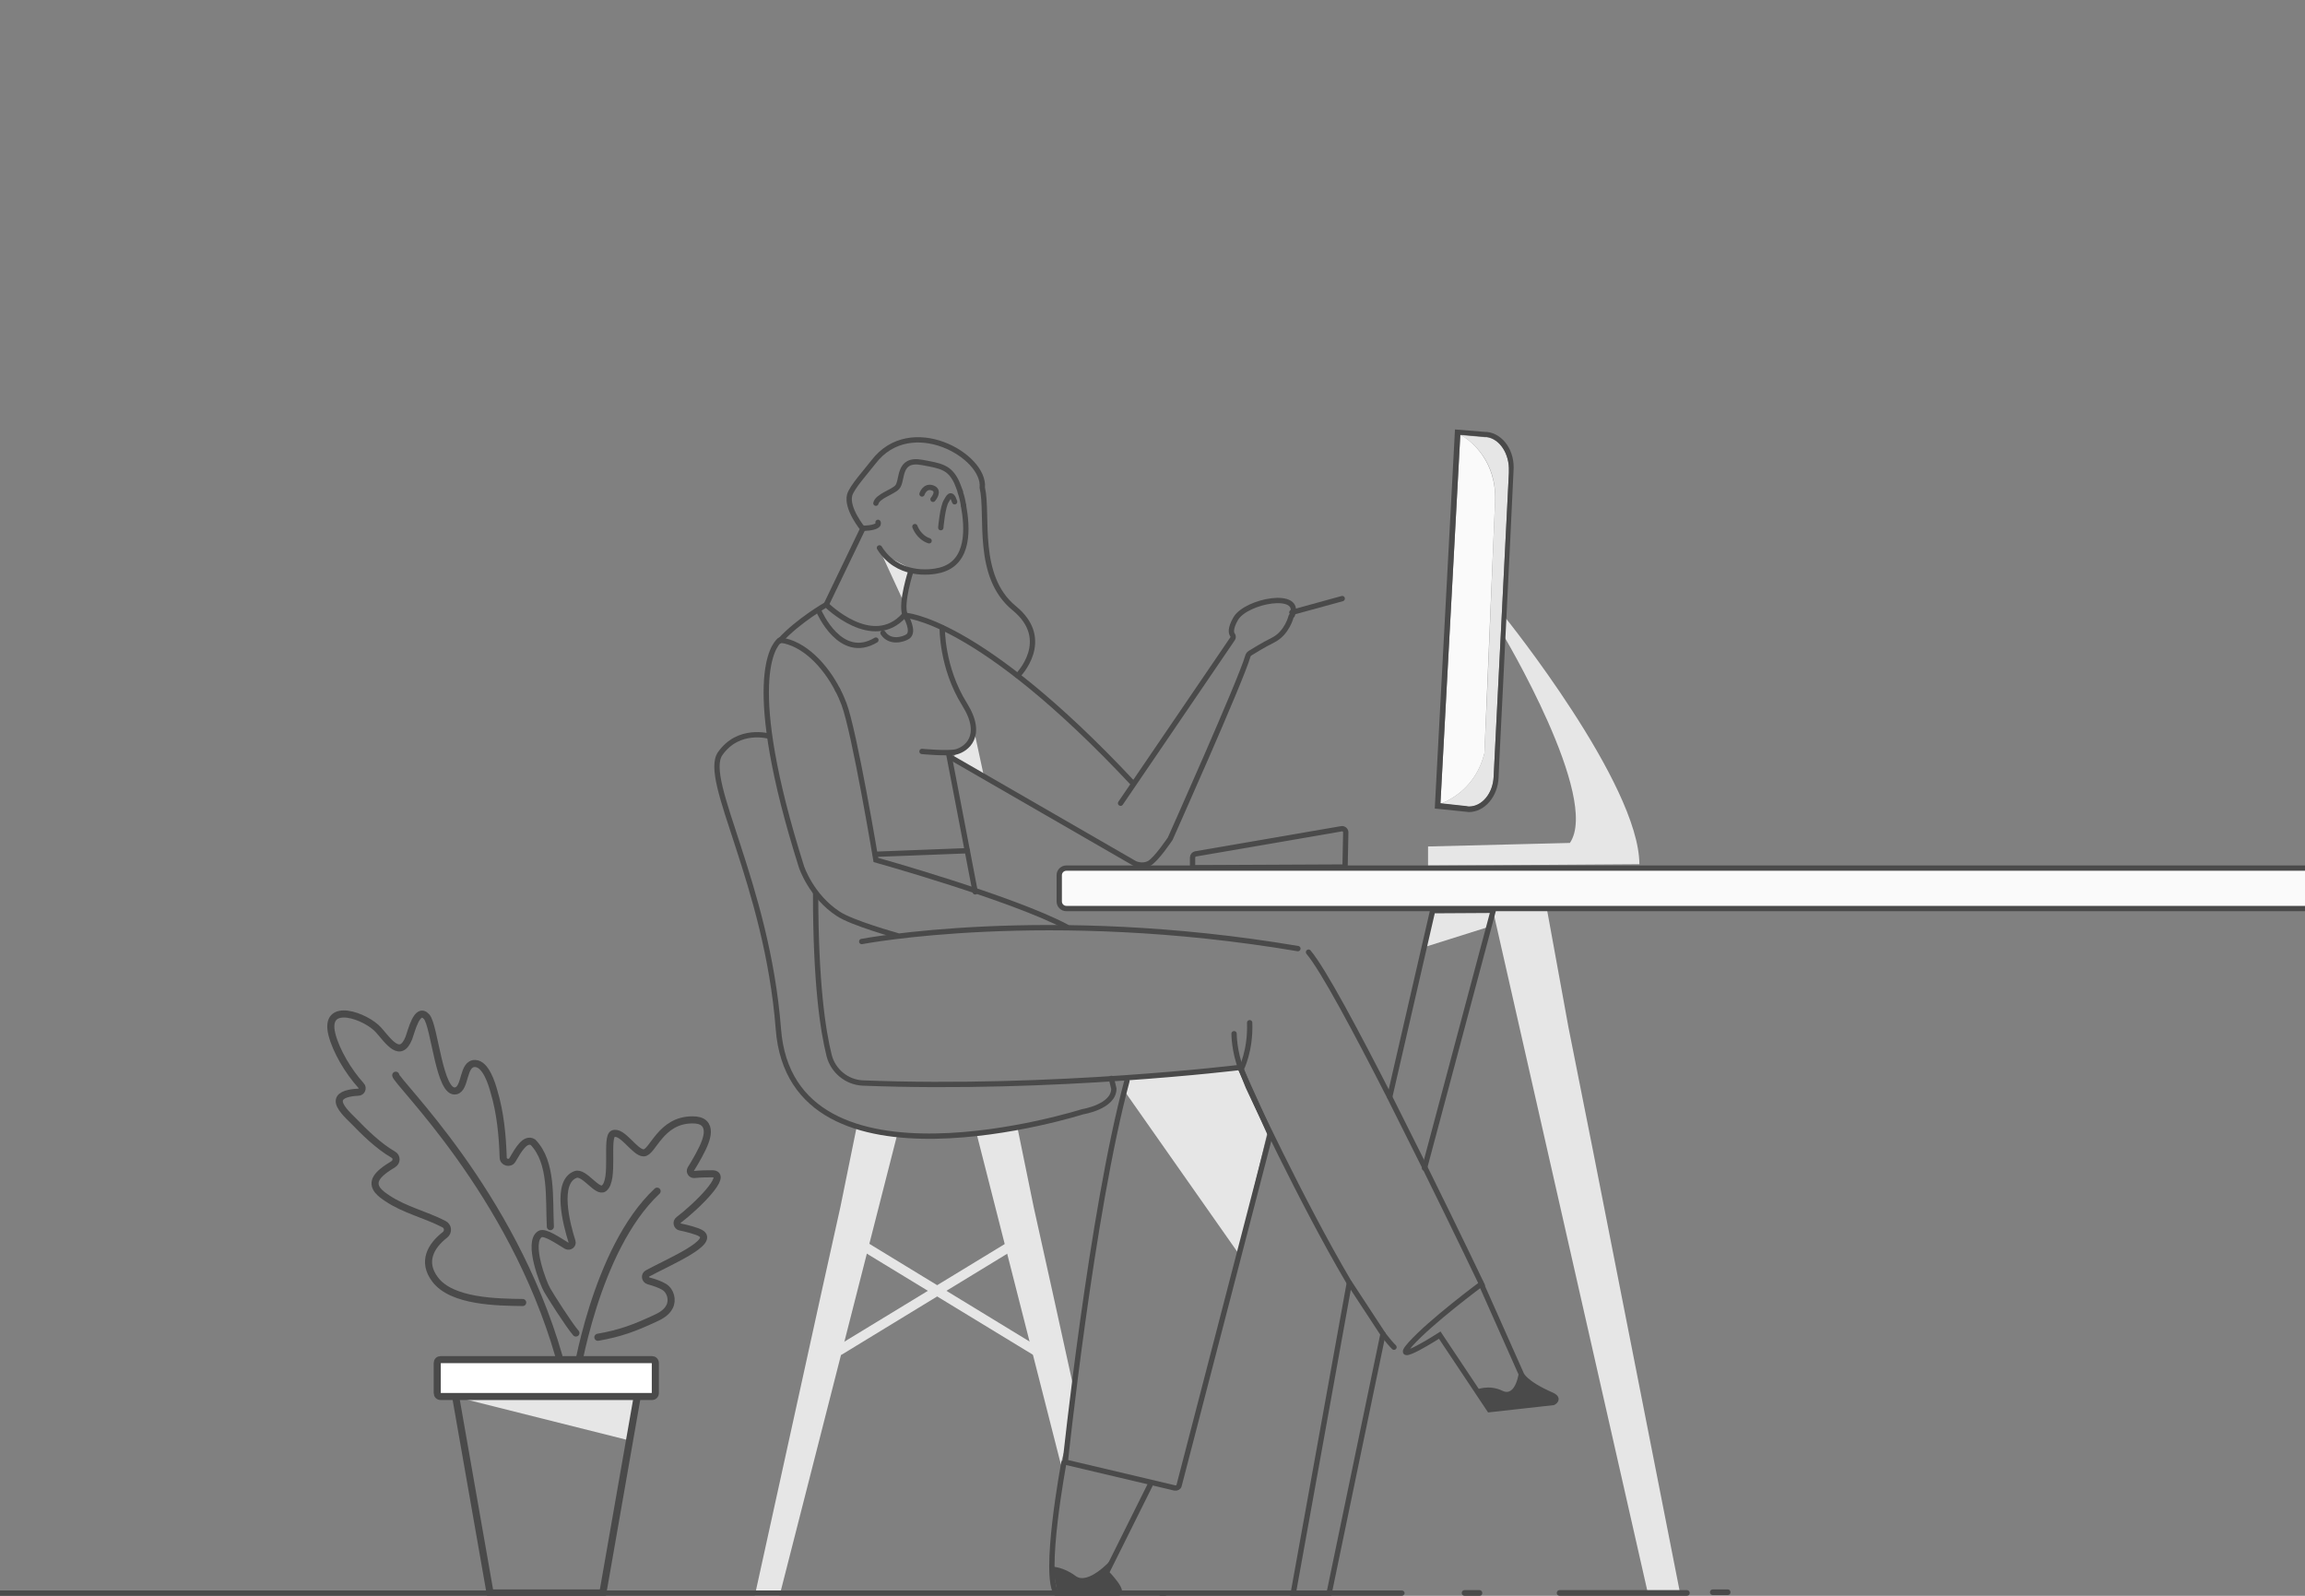 <?xml version="1.0" encoding="utf-8"?>
<!-- Generator: Adobe Illustrator 21.0.0, SVG Export Plug-In . SVG Version: 6.00 Build 0)  -->
<svg version="1.1" id="Layer_1" xmlns="http://www.w3.org/2000/svg" xmlns:xlink="http://www.w3.org/1999/xlink" x="0px" y="0px"
	 viewBox="0 0 650 450" style="enable-background:new 0 0 650 450;" xml:space="preserve">
<rect x="0" y="0" width="650" height="450" fill="#808080" stroke="none"/>
<style type="text/css">
	.st0{fill:#E6E6E6;}
	.st1{fill:none;stroke:#4A4A4A;stroke-width:1.5;stroke-linecap:round;stroke-miterlimit:10;}
	.st2{fill:none;stroke:#000000;stroke-width:1.5;stroke-linecap:round;stroke-miterlimit:10;}
	.st3{fill:none;stroke:#000000;stroke-width:1.5;stroke-miterlimit:10;}
	.st4{fill:#FFFFFF;}
	.st5{fill:none;stroke:#000000;stroke-miterlimit:10;}
	.st6{fill:#4A4A4A;}
	.st7{fill:#FAFAFA;stroke:#4A4A4A;stroke-width:1.5;stroke-linecap:round;stroke-miterlimit:10;}
	.st8{fill:none;stroke:#E6E6E6;stroke-width:1.5;stroke-linecap:round;stroke-miterlimit:10;}
	.st9{fill:none;stroke:#4A4A4A;stroke-width:2;stroke-linecap:round;stroke-miterlimit:10;}
	.st10{fill:#FFFFFF;stroke:#4A4A4A;stroke-width:2;stroke-linecap:round;stroke-miterlimit:10;}
	.st11{fill:#FAFAFA;}
</style>
<g>
	<polygon class="st0" points="1228.2,359.9 1206.5,452.5 1213.5,452.4 1249.5,315.7 1238.1,313.4 1233.5,336 	"/>
</g>
<g>
	<polygon class="st0" points="1096.9,324.3 1071.8,451.6 1080.9,451.4 1125.2,256.6 1109.8,256.7 1103.8,289.6 	"/>
</g>
<g>
	<polygon class="st0" points="442.3,289.7 436.3,256.8 421,256.7 464.7,449.3 473.8,449.4 449.2,324.4 	"/>
</g>
<polygon class="st0" points="1256.9,234.3 1311.9,247.3 1312.1,231.3 1312,228.2 1309.9,231.2 "/>
<g>
	<polygon class="st0" points="1293.5,357.7 1315.2,450.3 1308.2,450.2 1272.2,313.5 1283.6,311.2 1288.2,333.8 	"/>
</g>
<g>
	<path class="st0" d="M1223.6,398.5c-0.5-2.1,0-4.3-0.3-6.4c-0.2-1.9-0.7-3.8-1-5.8c0-0.1,0-0.2-0.1-0.2l6.2-28.2l5.3-23.9l4.9-20.2
		l10.7,0.9l-23.3,91.9C1225.7,403.8,1224.2,401.3,1223.6,398.5z"/>
</g>
<polygon class="st0" points="1233.8,375.6 1288.9,342 1288,339.4 1232.9,373 "/>
<polygon class="st0" points="1288,375.6 1232.9,342 1233.8,339.4 1288.9,373 "/>
<polygon class="st0" points="1205.8,411.8 1203,387.4 1155.2,310.2 "/>
<g>
	<path class="st1" d="M1194.2,299.2c0,0,10.3,104.8,11.2,112.2l-24.5,4.3"/>
	<path class="st1" d="M1177.1,408.1l3.8,8.4l10.3,25.6c0,0-6.3,5.5-3.3,5.7l16.8,1.4c4.4-4.7,0.9-37,0.9-37"/>
	<path class="st1" d="M1131.8,278.7c-2.4,3.1-4.3,7.1-4.9,12.6c-2,18.4,14.7,41.2,14.7,41.2l8.8,18.7"/>
	<path class="st1" d="M1176.3,265.8c-9.7,1.2-19.4,2.5-29.3,4"/>
</g>
<polygon class="st0" points="1235.8,163.6 1231.2,161.5 1233.9,149.4 "/>
<polygon class="st0" points="1273.1,177.5 1268.4,190.7 1279.6,212.7 "/>
<polygon class="st0" points="1227.9,188.3 1228,188.2 1237.4,222.3 1243.8,220.5 1243,212.5 "/>
<g>
	<polygon class="st0" points="1147.5,268.3 1128.2,262.1 1126.6,256.5 1144.3,256.5 	"/>
	<polyline class="st1" points="1131.7,277.4 1131.8,277.8 1150.3,350.8 1175.4,449.7 1186.1,449.7 1176.8,407.7 1147,269.1 
		1144.1,256.1 1126.3,256.2 1131.7,277.4 	"/>
</g>
<path class="st1" d="M1188.1,235.7c0,0-2.3-4.6,13.3-5.6c8.9-0.5,22.4-5.4,44.6-9.8l42.9-9.3"/>
<path class="st1" d="M1240,236.7c0,0,1.9-9-2.5-14.8"/>
<path class="st2" d="M1280.4,212.9c0,0-6.6-35.3-6.6-35.9"/>
<polyline class="st1" points="1244.6,220.5 1243,212.5 1227.9,187.8 "/>
<path class="st3" d="M1241,231"/>
<path class="st1" d="M1214.6,168.8c0,0-9.2,13.3,3.7,32.4c0,0,5.1,7.9,4.9,12.2"/>
<line class="st1" x1="1259.3" y1="145.1" x2="1232" y2="138.4"/>
<path class="st1" d="M1194.6,128.4c-3.5,0.4,1.5,3.6,1.5,3.6s-3.3,1.5-7.2-0.8c-3.8-2.3,5.1,14.9,14.6,10s10.9-10.8,14.3-8.5
	c1.7,1.2-1.5,5.6,3.8,7.4c5.4,1.8,10.5,3.1,9.7-4.4c-0.8-7.4,2.3-8.7-9-14.1c0,0-3.8-1.5-11.8,3.1
	C1210.7,124.8,1200.3,127.8,1194.6,128.4z"/>
<path class="st1" d="M1203.5,141.2c0,0,4.7,7.2,4.9,9.9c0.2,1.9-2.2,7.2-2.2,7.2l3.4,2.1c0,0,6,17.3,21,0.6l19.4,8.1
	c13.7-0.9,9.2-24.2,9.2-24.2s4.7-6.5,23.1-5.4c12.5,0.7,22.3,3.2,28.6,43.2c2,12.7,6.7,49.1-3.9,48.8c-3.7,0-66,6-97.4,6.9
	c-10.5,0.3-17.3-2.7-17.6-3"/>
<path class="st3" d="M1235.9,163.4"/>
<line class="st1" x1="1230.9" y1="160.9" x2="1233.3" y2="149.1"/>
<path class="st1" d="M1229.4,141.4c0,0,0.3,3.5-2.3,4.8"/>
<path class="st3" d="M1161.6,235.4"/>
<path class="st1" d="M1226.1,212c-2.1,1.4-12,4.7-24.4,8.7c-15.5,4.9-32.1,7.5-32.1,7.5s-5.7,1.6-4.1,5.1c1.5,3.2,4.6,2.5,9.7,2.4"
	/>
<line class="st1" x1="1201.6" y1="230.2" x2="1198.6" y2="221.9"/>
<g id="XMLID_1_">
	<g>
		<path class="st4" d="M1165.4,328.1c0,0-16.7-22.9-14.7-41.2c2-18.3,19-21.2,19-21.2c83.9-13.1,134.8-9.4,141.2-8.9
			c-2.4,18.2-9.1,39.1-26.5,41.9c-31.7,5.2-86.3,2-86.3,2s41.7,96.7,44.8,103.5l-22.8,11.9C1217.1,408.3,1165.4,328.1,1165.4,328.1z
			"/>
	</g>
	<g>
		<path class="st3" d="M1310.9,256.8c2-15.1,1.9-32.7,1.9-32.7"/>
		<path class="st1" d="M1280.4,256.5c-19.9-0.7-45.4-1-110.8,9.2c0,0-17,2.9-19,21.2c-2,18.3,14.7,41.2,14.7,41.2s51.7,80.2,54.7,88
			l22.8-11.9c-3.1-6.8-44.8-103.5-44.8-103.5s54.6,3.3,86.3-2c17.4-2.9,24-23.7,26.5-41.9"/>
		<path class="st3" d="M1311.6,256.8c0,0-0.2,0-0.7-0.1"/>
	</g>
</g>
<path class="st3" d="M1201.4,303.5"/>
<path class="st3" d="M1295.4,16.4"/>
<path class="st1" d="M1198,300.3c0,0,2.7-5.2,2.4-13.1"/>
<path class="st1" d="M1196,290.3c0,0,0,5,2,10"/>
<path class="st1" d="M1221,416.3l17.6,21.2c0,0-4.3,7.1-1.4,6.4l16.4-3.8c2.8-5.8-10.4-35.6-10.4-35.6"/>
<path class="st1" d="M1184.6,425.1c0,0,14.1,0.3,21.4-2.7"/>
<path class="st1" d="M1185.7,428.1c0,0,13.5,0.5,20.8-2.5"/>
<path class="st1" d="M1225.6,421.1c0,0,14.3-4.6,20.5-10"/>
<path class="st1" d="M1227.6,423.6c0,0,13.2-4.1,19.5-9.4"/>
<path class="st5" d="M1206.8,442.2"/>
<path class="st6" d="M1238.3,436c0,0,5.6,4.1,10.3,1.1c2.2-1.4,4.2-6.5,4.2-6.5s2.3,9.8,0.2,9.8c-2.1,0.1-16.5,3.2-16.5,3.2
	L1238.3,436z"/>
<path class="st6" d="M1191.4,440.8c0,0,4.2,5.3,9.6,3.8c2.6-0.7,5.9-4.6,5.9-4.6s-0.6,10-2.7,9.5c-2-0.5-17-2.3-17-2.3L1191.4,440.8
	z"/>
<path class="st1" d="M1213.6,147.4c0,0,2.1-2.5-0.1-3.2s-3,1.7-3,1.7"/>
<path class="st1" d="M1214.3,163.1c0,0,2.6-1.8,2.8-4.9"/>
<path class="st0" d="M1391.7,97.2c-2-7.9-7.9-8.6-7.8-8.5l10.3,24.2C1394.2,112.9,1393.7,105.1,1391.7,97.2"/>
<path class="st0" d="M1394.5,112.3"/>
<polygon class="st0" points="1396.4,111.8 1428.3,115.8 1425.8,106.4 "/>
<polygon class="st0" points="1353.4,48.4 1347.3,64.3 1344.3,55.5 "/>
<polygon class="st0" points="1380,215.4 1384.1,276.4 1387.1,247 "/>
<path class="st0" d="M1340.3,123.8c-1.1,0-18.9-3.6-18.9-3.6l16.3-1.9L1340.3,123.8z"/>
<path class="st1" d="M1345.8,61.2c-4.4-0.2-17.7,6.4-21.8,9.2c-4.2,2.8-7,10.9-7.9,19s2.2,30.3,2.2,30.3l19.6-1.4
	c0,0-6.7-14.8-8.3-20.6"/>
<path class="st3" d="M1392.7,104.5"/>
<path class="st3" d="M1388.4,100.7"/>
<path class="st1" d="M1344.3,55.5c0,0,2.9,11.3,5.6,13.9c1.7,1.7,10.1,9.5,18.3-3.7c0,0,3.7-7.6,4.2-11.4c0,0,11.1-7,27.4-4.4
	c16.2,2.5,22.5,27.4,22.9,33.1c0.3,4.8,3.9,17.9,5,21.6c0.2,0.6-0.2,1.1-0.8,1.3l-32.3,6.1l-7.1-29.9"/>
<path class="st3" d="M1337.8,118.3"/>
<path class="st3" d="M1421.7,165.9"/>
<path class="st1" d="M1359.3,175.4c6.5-1.5,15.3-3.5,23.5-5.1"/>
<path class="st1" d="M1337.5,118c4.2,4.2,2.4,6.8,2.4,6.8"/>
<path class="st1" d="M1394.6,112.1l7.5,26.8c0,0-26.6,0.2-42.8,4.7c0,0-7.9,0.2-12.5,6.7s8.1,7.9,10.7,2.5c0,0,8.8-2.2,11.1-1.8
	c6.5,1.2,28.4,11.6,28.4,11.6s5.6,1.9,15.9,2.7s13-1,15.1-2.1s5.9-2.8,5.9-13.5s-7.6-43.7-7.6-43.7"/>
<path class="st1" d="M1423.6,191.2l25.5,236.2l-33.2,1.9c0,0-24.3-162.4-28.4-181.6c-3.2-15.4-6.4-30.1-7.4-32.8"/>
<path class="st3" d="M1388.4,287.7"/>
<path class="st1" d="M1382.7,170.2c1.5,8.4,5.6,26.1,7.4,27.3c9.3,6.1,35.3-7.6,35.3-7.6s8.6-1.9,7.9-4.8
	c-0.8-2.9-4.6-22.5-4.6-22.5"/>
<path class="st1" d="M1380.5,155.5c1.8,11.9,0.7,6.4,2.2,14.8"/>
<path class="st1" d="M1353,23.2c-2-9.1-22-1.4-32.4-6.3c-6.7-3.2-2.8-11.8,8.8-12c7.1-0.2,21.5,6.1,23.7,9.9
	c0.3,0.4,0.8,0.5,1.2,0.2c0.7-0.6,2.1-1.5,5.4-2.2c6.3-1.4-1.9,10.8-1.9,10.8l-2.1,8.7l17,22.1c0,0,2.3,47.9,6,85.7"/>
<path class="st1" d="M1329.4,19.6c0,0-1.8,7.9,1.2,10.9c0,0-9.7,20,2.8,24.8s20.8-8.7,20.8-8.7"/>
<path class="st1" d="M1353.1,23l-1.3,6.5c0,0,3.1-1,3.1,1s-0.3,3.9-2.1,3.9"/>
<line class="st1" x1="1333.2" y1="424.4" x2="1341.5" y2="205.4"/>
<path class="st1" d="M1387.5,247.7l-17.4,182.4c0,0-37.2-5.8-32.9-3c4.3,2.8,11.5,3.3,11.5,3.3v13.3c0,0-6.7,5.9-3.2,5.9
	c6,0,19.3,0.1,19.3,0.1c0.9-1,2.7-8.4,4.8-19.4"/>
<line class="st1" x1="1321.6" y1="119.7" x2="1312.6" y2="182.1"/>
<path class="st1" d="M1343.8,34c0,0-1,3-4,4"/>
<path class="st1" d="M1331.3,27.2c-0.2-3,3-3.5,4.2-1.1c0.8,1.8-0.5,8.2-0.5,8.2l3.9-0.9"/>
<path class="st1" d="M1343.7,28.1c0,0,0.7-2.5-1.6-3.1c-2.3-0.6-1.8,2.6-1.8,2.6"/>
<path class="st1" d="M1428.4,428.4c2,12.4,4.6,20,5.4,21.1c0,0,12.2-0.2,17.6-0.1c3.2,0-3-6.5-3-6.5l0.1-15.3"/>
<path class="st1" d="M1384.4,88.2c0,0,4.9,2.2,6.1,7.2"/>
<path class="st1" d="M1373.8,71.8c0,0,7.4-1.5,6.9-8.6c-0.5-7-5.7-10.5-5.7-10.5"/>
<line class="st1" x1="1356.5" y1="144" x2="1346.6" y2="62.9"/>
<path class="st1" d="M1357.5,152.1l4.3,52.4c-7.8,4.7-26.3-0.6-26.3-0.6l4.7-81.6"/>
<path class="st3" d="M1335.1,149.8"/>
<path class="st3" d="M1343.3,123.6"/>
<path class="st1" d="M1346.5,80.6c0,0-6.9-1.5-6.4-8.6c0.5-7,5.3-10.5,5.3-10.5"/>
<path class="st1" d="M1315.3,288.3c-5.3,29.3-68,28.6-97.9,23.6c-2.7-0.5-6.7-7.4-3.2-10.3"/>
<path class="st1" d="M1315.3,288.3c11.4-47.7,22.4-91.9,16.2-98.5c-10.1-11-20.6-6.5-20.6-6.5"/>
<line class="st1" x1="1328.6" y1="186.1" x2="1337.1" y2="169.1"/>
<path class="st1" d="M1145.1,235.6h-4.7l-14.8-66.7c-0.1-0.6,0.2-1.1,0.8-1.2l2.9-0.5c0.5-0.1,1,0.2,1.2,0.8L1145.1,235.6z"/>
<path class="st7" d="M1140.6,235.7h67.6c1.1,0,2,0.9,2,2v6.8h-69.6V235.7z"/>
<line class="st1" x1="1245.1" y1="236.6" x2="1246.4" y2="244.7"/>
<path class="st1" d="M1055.4,224.6h-5.7V236c0,0,5.7-0.4,7,2.5"/>
<path class="st8" d="M1068.9,217.4c0.8,1.1,2.4,2.2,3.7,2.7"/>
<path class="st8" d="M1066.1,203c0,2.7,0.3,5.5,1.3,7.9"/>
<path class="st8" d="M1063.5,214c0.9,3.3,3.2,6.2,6.5,6.2"/>
<path class="st8" d="M1061.5,205.8c0,1.5,0.1,3.1,0.4,4.6"/>
<path class="st8" d="M1060.1,129c2.2-3.9,4.9-7.3,6.7-11.7"/>
<path class="st8" d="M1060.2,151.8c-5.3-5-4.5-14-1.3-20.7"/>
<path class="st8" d="M1071.6,167.5c-0.3-7.3-7.6-10.6-11.3-13.6"/>
<path class="st8" d="M1056.7,197.2c0.7-2.1,1.7-4.1,3-5.8l1.2-1.4c1.1-1.1,2.2-2.2,3.2-3.3"/>
<path class="st8" d="M1061.1,220.1c-3.6-5.8-6.2-13.4-4.9-20.6"/>
<path class="st8" d="M1063.3,147.6c-5.6-11.7,4.9-21.1,8.2-30.3"/>
<path class="st8" d="M1075.2,181c2.5-5,3.8-11.6,1.6-17.2"/>
<path class="st8" d="M1064.6,192.9c2.8-2.7,5.6-5.5,7.9-8.8"/>
<path class="st8" d="M1055.7,190.8c0.7-2.1,1.7-4.1,3-5.8l1.2-1.4c1.1-1.1,2.2-2.2,3.2-3.3"/>
<polygon class="st0" points="1480.5,394.4 1528.7,406.5 1531.6,394.3 "/>
<path class="st3" d="M1506.1,391.3"/>
<polyline class="st9" points="1531.6,394.3 1522,449.7 1490.1,449.7 1480.5,394.4 "/>
<path class="st9" d="M1476.3,383.9h59.5c0.6,0,1,0.4,1,1v8.4c0,0.6-0.4,1-1,1h-59.5c-0.6,0-1-0.4-1-1v-8.4
	C1475.3,384.4,1475.7,383.9,1476.3,383.9z"/>
<g>
	<polyline class="st9" points="1518.1,331.1 1518.2,383.9 1496.5,383.9 1496.5,333.3 	"/>
	<path class="st9" d="M1501,335.7c0,0-19.2-9.9-25.8-30.8c-6.6-20.9-6.2-63.8-3.2-69.9s9.4-5,9.4-5s6.9-0.9,7.2,13.4
		s-2.8,62.7,9.5,70.7"/>
	<line class="st9" x1="1497" y1="218.1" x2="1497" y2="312.7"/>
	<path class="st9" d="M1516.3,331.8c0,0,11-3.7,15.4-26.4c4.4-22.6,3.3-41.6,3.3-41.6l-0.2-9.4c0,0-1.6-4.6-6.6-4.7
		c-5-0.2-6.3,6.9-6.3,6.9s0.6,24.2-0.3,32.1s-3.1,26.6-11,33.5"/>
	<line class="st9" x1="1518" y1="291.1" x2="1517.4" y2="309.7"/>
	<path class="st9" d="M1514,293.1c0,0,5.9-3.8,7.7-5.9"/>
	<path class="st9" d="M1535.4,264.8c0,0,3.5-4.1,4.8-28.9s1-27.8,1-27.8s-0.6-5.9-7-6.8c-3.7-0.5-5.6,2.7-6.4,5.4
		c-0.5,1.7-0.8,3.5-0.7,5.3c0.1,6.8,0.2,33.9-1.5,38.3"/>
	<path class="st9" d="M1516.4,275.7c0,0,4.9-5,5.6-9.3"/>
	<path class="st9" d="M1518,273.4l-0.2-103.3c0,0-0.5-12.2-10.5-12.5s-10.7,14.3-10.7,14.3v22.6"/>
	<path class="st9" d="M1497.9,199.3c-0.8-1.9-2.5-9.9-3.1-13.8c-3-19.4-2.1-36.7-2.1-40.2s0.7-12.8-6.3-13.3
		c-6.9-0.5-7.9,7.9-7.9,7.9s-0.2,46.6,6.7,61.1c6.9,14.5,20.4,25,20.4,25"/>
</g>
<path class="st6" d="M1349.3,442.6c0,0,4.9,5.5,11.3,4c3-0.7,7.1-5,7.1-5s-0.8,10-3.2,9.5c-2.4-0.5-19.8-1.6-19.8-1.6L1349.3,442.6z
	"/>
<path class="st6" d="M1448.4,442.4c0,0-4.6,5.5-10.6,4.1c-2.8-0.7-6.6-5-6.6-5s0.7,10,3,9.5s18.5-1.7,18.5-1.7L1448.4,442.4z"/>
<path class="st1" d="M1348.8,432.8c0,0,13,2.1,20,0"/>
<path class="st1" d="M1349.3,435.9c0,0,12,2.1,19,0"/>
<path class="st1" d="M1429.9,432.4c0,0,12.4,1.9,19.2-0.3"/>
<path class="st1" d="M1430.5,435.5c0,0,11.5,2,18.2-0.2"/>
<path class="st1" d="M1056.6,220.2h18.6c0.5,0,1,0.4,1,1c0.1,4.5,0,23.1-5.5,23.1c-6.3,0-5.8,0.2-10.4,0c-4.6-0.2-4.7-18.6-4.7-23.1
	C1055.7,220.7,1056.1,220.2,1056.6,220.2z"/>
<path class="st0" d="M423.7,178.7c0,0,27.7,46.3,19,59l-40,1v5.4l59.6-0.4c-0.1-22.7-37.7-69.4-37.7-69.4L423.7,178.7z"/>
<g>
	<polygon class="st0" points="231.7,364.2 212.8,450.2 219.8,450.1 253,320 241.6,317.7 237,340.3 	"/>
</g>
<g>
	<path class="st0" d="M301.6,404.9c0.5-2.1,0-4.3,0.3-6.4c0.2-1.9,0.7-3.8,1-5.8c0-0.1,0-0.2,0.1-0.2l-6.2-28.2l-5.3-23.9l-4.6-22.5
		l-11.4,2.2l23.7,93C299.5,410.2,300.9,407.8,301.6,404.9z"/>
</g>
<path class="st1" d="M216.9,207.6c0,0-8.6-2.5-13.8,4.9s13.2,36.5,16.4,77.7c3.8,49.4,85.8,23.3,85.8,23.3s8.8-1.4,8.8-6.5l-0.7-2.9
	"/>
<polygon class="st0" points="401.3,267.2 419.7,261.4 421.3,256.2 404.3,256.2 "/>
<path class="st3" d="M380.7,360.7"/>
<polyline class="st1" points="401.7,329.4 421.1,256.7 404,256.8 391.9,309.3 "/>
<polyline class="st1" points="390,376.2 374.7,449.8 364.6,449.8 380.5,361.8 "/>
<polygon class="st0" points="257,160.5 254.5,169 248.5,156 "/>
<polygon class="st0" points="268.5,213.7 275,207.5 277.5,219.1 "/>
<polygon class="st0" points="316.7,307.1 349.2,353.4 357.7,318.1 350,301.5 318.6,304.3 "/>
<path class="st1" d="M230,251.9c0,24.9,2,38.5,3.8,45.7c1.1,4.4,5,7.6,9.5,7.8c53.7,2.1,106.4-4.4,106.4-4.4l8.5,18.9l-25.7,99
	c-0.1,0.5-0.7,0.8-1.2,0.7l-30.9-7.3c0,0,7.4-70.4,17.4-107.5"/>
<path class="st1" d="M300,412.5c0,0-6,32-2,37c0,0,11.6-0.1,16.8-0.1c3,0-2.8-5.9-2.8-5.9l12.3-24.7"/>
<path class="st1" d="M350,301.5c0,0,2.7-5.2,2.4-13.1"/>
<path class="st1" d="M348,291.5c0,0,0,5,2,10s2,5,2,5s14.9,32.2,28.3,54.9l9.9,15.1c1,1.3,2,2.5,2.9,3.4"/>
<path class="st1" d="M438,395.5l-18,2l-14-21c0,0-14,9-8.3,2.6s20-17,20-17l11.3,25.4c0,0,0.8,2.5,8.6,5.9
	C440,394.5,438,395.5,438,395.5z"/>
<path class="st1" d="M418,362.5c0,0-7.2-15.1-16.2-33.3l-10-20c-9.4-18.4-18.6-35.7-22.8-40.7"/>
<path class="st1" d="M243,265.5c0,0,52-10,123,2"/>
<path class="st1" d="M219.8,180.6c-1.6,1.3-10.3,11.6,6.2,63.8c0,0,2.7,8.3,10.4,13.3c3.9,2.6,16.5,6.1,16.5,6.1"/>
<path class="st1" d="M236.2,194.5c-3.5-6.8-9.5-13.2-16.2-14c0,0-0.1,0-0.2,0.2"/>
<path class="st1" d="M300.8,261.4c-15.2-8.1-53.8-18.9-53.8-18.9s-6-36-9-44c-0.5-1.3-1.1-2.7-1.8-4"/>
<path class="st1" d="M219.9,180.7c5.2-5.7,13.1-10.2,13.1-10.2s13,13,22,3c0,0,20.5,0.4,64.5,47.4"/>
<path class="st1" d="M231,172.5c0,0,6,14,16,8"/>
<path class="st1" d="M316,226.5l31.6-46.4c0.2-0.3,0.2-0.7,0-1c-0.4-0.5-0.8-1.8,0.9-4.7c3-5,18.7-7.9,15.9-0.9"/>
<path class="st1" d="M364.3,172.7l14.2-3.9"/>
<path class="st1" d="M268,213.5l52,30c0,0,2,1,4,0s6-7,6-7s19.9-44.5,21.9-51.5c0.1-0.3,0.3-0.6,0.6-0.8c1-0.6,3.5-2.2,6.5-3.7
	c4-2,5.1-6.7,5.1-6.7"/>
<path class="st1" d="M233,170.5l10.3-21.4c0,0-4.7-5.7-3.7-9.5c0.6-2.2,4.7-6.7,6.7-9.3c10.5-13.8,31.6-1.8,30.7,7.2
	c1.8,7.8-2,25,9,34s1,19,1,19"/>
<path class="st1" d="M271.7,142.5c1.1,6.1,1.9,16.1-6.6,18.3c-3.1,0.8-12.1,1.7-17.1-6.3"/>
<path class="st1" d="M270.8,138.8c0.4,1.1,0.7,2.4,0.9,3.7"/>
<path class="st1" d="M247,141.9c0.5-2,4.7-3.1,6-4.5c1.7-1.8,0-8.3,7-7c5.5,1,7.7,1.4,9.7,5.4c0.3,0.7,0.7,1.7,1.1,2.8"/>
<path class="st1" d="M256.9,160.9c0,0-3,9.2-1.7,12.4"/>
<path class="st1" d="M255.4,173.7c0,0,2.6,4.4,0.6,5.8c-1.2,0.8-5,2-7-1"/>
<line class="st1" x1="267.5" y1="212.4" x2="275" y2="251.5"/>
<line class="st1" x1="246.8" y1="240.9" x2="272.8" y2="239.9"/>
<path class="st1" d="M265.7,177c0,0-0.2,11.2,6.3,21.6c5.7,9.1,0.3,12.7-2.3,13.4c-2.4,0.6-9.7-0.1-9.7-0.1"/>
<path class="st1" d="M258,148.5c0,0,1,3,4,4"/>
<path class="st1" d="M265.3,148.8c0,0,0.5-6,1.6-7.6c0.5-0.8,1.3-2.8,2.3,0.3"/>
<path class="st1" d="M260,139.3c0,0,0.8-2.5,3-1.7s0.1,3.2,0.1,3.2"/>
<path class="st9" d="M111.6,303.2c0,1.9,32.6,32.7,46,79.2"/>
<path class="st9" d="M162.3,389c0,0,5.4-36.6,23-53.1"/>
<polygon class="st0" points="128.5,393.9 176.7,406 179.7,393.8 "/>
<path class="st3" d="M154.1,390.8"/>
<polyline class="st9" points="179.7,393.8 170,449.2 138.2,449.2 128.5,393.9 "/>
<path class="st3" d="M181.3,390.8"/>
<path class="st10" d="M124.3,383.4h59.5c0.6,0,1,0.4,1,1v8.4c0,0.6-0.4,1-1,1h-59.5c-0.6,0-1-0.4-1-1v-8.4
	C123.3,383.8,123.7,383.4,124.3,383.4z"/>
<path class="st9" d="M147.4,367.3c-7.1-0.1-20-0.2-24.7-6.5c-3.8-5-1.2-9.5,2.8-12.6c1-0.8,0.9-2.4-0.3-3c-5.2-2.7-11.1-4-16-7.3
	c-1.8-1.2-4.2-2.9-3.2-5.3c0.7-1.6,2.9-3.1,4.9-4.3c1-0.6,1.1-2.1,0-2.7c-4.3-2.5-8.2-6.4-11.4-9.7c-1.1-1.1-4.2-3.9-3.8-5.7
	c0.3-1.6,3-2.1,5.3-2.2c1,0,1.5-1.2,0.8-1.9c-3.6-4-7-9.7-8.2-14.4c-2.4-9.6,9.7-5.2,13.2-1.2c2.8,3.2,6.1,8.2,8.5,2.2
	c0.7-1.8,2.3-9,5-6c2.3,2.6,3.6,22.1,8.3,20.9c2.8-0.7,1.8-7.8,5.4-7.7c3,0.1,4.7,5.7,5.3,7.9c1.8,6,2.4,12.4,2.6,18.6
	c0,1.4,1.9,1.9,2.6,0.7c1.7-2.9,3.6-6.3,5.8-5c5.5,5.7,4.5,15.7,4.9,23.8"/>
<path class="st9" d="M168.6,377.1c6.3-1.1,10.3-2.6,16.1-5.3c1.6-0.7,3.3-1.7,4.1-3.3c1-1.9,0.3-4.5-1.5-5.6
	c-1.1-0.7-2.9-1.3-4.4-1.7c-1-0.3-1.2-1.6-0.3-2.1c6.3-3.4,19.4-8.9,14.9-11.4c-1.1-0.6-3.7-1.3-5.7-1.7c-0.9-0.2-1.2-1.4-0.4-2
	c5-3.8,14.3-12.9,9.5-13c-1.2,0-3.3,0-5.1,0.2c-0.8,0.1-1.4-0.8-1-1.5c1.3-2.1,3.3-5.5,4.1-7.8c0.6-1.7,1-3.8-0.3-5.1
	c-0.8-0.8-2.1-1-3.2-1c-9.2-0.1-11.3,9.3-13.9,9.3c-2.5,0-6-6.4-8.6-5.4c-2.2,0.9,0.5,13.1-2.6,15.4c-1.9,1.4-5.5-4.8-8-3.9
	c-5.6,2.1-2.6,13.9-1,18.9c0.3,0.9-0.7,1.6-1.5,1.2c-2.5-1.5-6.2-4.1-7.5-3.3c-3.7,2.2,1,14.2,2,15.8c0.9,1.6,6.1,9.8,8.1,12.1"/>
<path class="st1" d="M336.3,244.7v-2.9c0-0.5,0.4-0.9,0.8-1l41.2-7.1c0.6-0.1,1.2,0.4,1.2,1l-0.2,9.8L336.3,244.7z"/>
<path class="st6" d="M416.3,391.9c0,0,3.5-1.6,7.4,0.3c3.9,1.9,4.7-5.7,4.7-5.7l2.9,4c0,0,6,1.9,6.9,3.6c0.2,0.4-0.3,1.1-0.3,1.1
	l-17.9,2.3L416.3,391.9z"/>
<path class="st6" d="M296.8,441.8c0,0,3,0,6.5,2.6c3.5,2.7,9.9-4.4,9.9-4.4l-1.2,4c0,0,3,2.2,3.5,4.2c0.1,0.4-0.5,1.2-0.5,1.2
	l-16.9-0.7L296.8,441.8z"/>
<polygon class="st0" points="291.4,382.1 236.2,348.5 237.2,345.9 292.3,379.5 "/>
<polygon class="st0" points="237.2,382.1 292.3,348.5 291.4,345.9 236.2,379.5 "/>
<g>
	<g>
		<rect x="-1.2" y="448.5" class="st6" width="330" height="1.5"/>
	</g>
	<g>
		<path class="st6" d="M395.3,450h-68.3v-1.5h68.3c0.4,0,0.8,0.3,0.8,0.8l0,0C396,449.7,395.7,450,395.3,450z"/>
	</g>
	<g>
		<path class="st6" d="M417.3,450H413c-0.4,0-0.8-0.3-0.8-0.8l0,0c0-0.4,0.3-0.8,0.8-0.8h4.2c0.4,0,0.8,0.3,0.8,0.8l0,0
			C418,449.7,417.7,450,417.3,450z"/>
	</g>
	<g>
		<path class="st6" d="M475.7,450h-35.9c-0.4,0-0.8-0.3-0.8-0.8l0,0c0-0.4,0.3-0.8,0.8-0.8h35.9c0.4,0,0.8,0.3,0.8,0.8l0,0
			C476.5,449.7,476.1,450,475.7,450z"/>
	</g>
	<g>
		<path class="st6" d="M487.2,449.8H483c-0.4,0-0.8-0.3-0.8-0.8l0,0c0-0.4,0.3-0.8,0.8-0.8h4.2c0.4,0,0.8,0.3,0.8,0.8l0,0
			C488,449.5,487.6,449.8,487.2,449.8z"/>
	</g>
</g>
<g>
	<path class="st0" d="M419.2,123.3l-0.4,0l-5.6-0.5l-1.2-0.1c0.1,0.1,0.2,0.1,0.3,0.2c2.6,1.5,9.9,7.2,9.3,18.5
		c-0.1,1.3-2.3,57.4-3,71c-2.3,9.4-9.4,13.1-12,14.1c-0.2,0.1-0.3,0.1-0.4,0.1l0,0l0.9,0.1l6.4,0.7c0.3,0,0.5,0.1,0.8,0.1
		c3.7,0,6.7-3.7,6.9-8.4l0,0l4.3-85.7l0-0.5C425.7,128,422.9,123.7,419.2,123.3z"/>
	<path class="st11" d="M418.6,212.4c0.6-13.6,2.9-69.7,3-71c0.5-11.3-6.8-17.1-9.3-18.5c-0.1-0.1-0.2-0.1-0.3-0.2l-0.2,0l-5.6,103.9
		c0.1,0,0.3-0.1,0.4-0.1C409.2,225.5,416.3,221.8,418.6,212.4z"/>
	<path class="st6" d="M419.3,121.8l-0.4,0l-8.6-0.7l-5.7,106.9l8.7,0.9c0.3,0,0.6,0.1,0.9,0.1c4.4,0,8.2-4.3,8.4-9.8l0.2-4.6l3-60.6
		l1-21.1C427.3,127.2,423.9,122.3,419.3,121.8z M425.5,132.8l0,0.5l-4.3,85.7l0,0c-0.2,4.7-3.3,8.4-6.9,8.4c-0.2,0-0.5,0-0.8-0.1
		l-6.4-0.7l-0.9-0.1l0,0l5.6-103.9l0.2,0l1.2,0.1l5.6,0.5l0.4,0C422.9,123.7,425.7,128,425.5,132.8z"/>
</g>
<path class="st3" d="M1250.1,250.5"/>
<path class="st1" d="M247.6,147.3c0,0,1,1.5-4.3,1.7"/>
<path class="st1" d="M248.6,142.2"/>
<g>
	<g>
		<path class="st6" d="M1595.5,450.1h-363.9c-0.4,0-0.8-0.3-0.8-0.8l0,0c0-0.4,0.3-0.8,0.8-0.8h363.9c0.4,0,0.8,0.3,0.8,0.8l0,0
			C1596.3,449.8,1595.9,450.1,1595.5,450.1z"/>
	</g>
	<g>
		<path class="st6" d="M1215,450.1h-53.3c-0.4,0-0.8-0.3-0.8-0.8l0,0c0-0.4,0.3-0.8,0.8-0.8h53.3c0.4,0,0.8,0.3,0.8,0.8l0,0
			C1215.8,449.8,1215.4,450.1,1215,450.1z"/>
	</g>
	<g>
		<path class="st6" d="M1150.7,450.1h-10.4c-0.4,0-0.8-0.3-0.8-0.8l0,0c0-0.4,0.3-0.8,0.8-0.8h10.4c0.4,0,0.8,0.3,0.8,0.8l0,0
			C1151.5,449.8,1151.1,450.1,1150.7,450.1z"/>
	</g>
	<g>
		<path class="st6" d="M1094.9,450.1h-37.4c-0.4,0-0.8-0.3-0.8-0.8l0,0c0-0.4,0.3-0.8,0.8-0.8h37.4c0.4,0,0.8,0.3,0.8,0.8l0,0
			C1095.7,449.8,1095.4,450.1,1094.9,450.1z"/>
	</g>
	<g>
		<path class="st6" d="M1050.2,450.1h-4.2c-0.4,0-0.8-0.3-0.8-0.8l0,0c0-0.4,0.3-0.8,0.8-0.8h4.2c0.4,0,0.8,0.3,0.8,0.8l0,0
			C1051,449.8,1050.6,450.1,1050.2,450.1z"/>
	</g>
</g>
<path class="st7" d="M1250.4,256.2H300.7c-1.1,0-2-0.9-2-2v-7.4c0-1.1,0.9-2,2-2h949.7c1.1,0,2,0.9,2,2v7.4
	C1252.4,255.3,1251.5,256.2,1250.4,256.2z"/>
<path class="st5" d="M425.5,150.6"/>
<g>
	<g id="XMLID_2_">
		<g>
			<path class="st4" d="M-383.5,73.8l4,4c0,0-1.1,13-14.3,11.1L-410,62.1c0,0-5.1-6.4-7.4-13.5c-2.2-6.4-0.7-9.6,1.6-6.9
				c5.7,7-0.1-22.5,3-29.3c1.6-3.7,7.5,22,11.8,33.4C-397.9,53.9-383.5,73.8-383.5,73.8z"/>
			<path class="st4" d="M-306,211.5h-0.4l-87.5-122.6l0,0c13.2,1.8,14.3-11.1,14.3-11.1l43.2,42.8c-2.4,9,1.6,15.8,16.9,17.6
				c6.1,0.7,6.7,21.4,15.1,26.5c2.2,1.4,5.1,1.6,8.7,0c3.1-1.3,6.8-4,11.4-8.2c0,0,2.4,0.1,5.8-0.2l0,0.3l3.3,7.7l-8.7,13l8.3,55.7
				l11.3,84.6l0.2,0v0v0l-2.2,46.8c-7.8,3.2-20.6,0.4-29.9-2.5c-0.1,0-0.1,0-0.2,0l-0.1,0c-6.5-2-11.2-4.1-11.2-4.1L-306,211.5z"/>
		</g>
		<g>
			<path class="st9" d="M-160.2,510.1c0-0.3,0-0.7,0-1c0-0.1,0-0.1,0-0.2c-2.1-66.1-5.9-121.8-13.3-152.5c-0.1-0.3-0.1-0.5-0.2-0.8"
				/>
			<path class="st9" d="M-257.8,493.4c3.1,0.1,6.3,0.3,9.5,0.5c8.1,0.4,16.3,0.9,24.4,1.6c0,0,0,0,0.1,0c16.4,1.3,32,2.9,43.2,4.9
				c0.9,0.1,2,0.5,3,0.6c5,1,8.9,2.2,11.3,3.5c3.7,2,5.6,3.5,6.2,4.7l0,0c0.3,0.2,0.4,0.5,0.4,0.8c0,3.7-16.4,2.4-16.4,2.4"/>
			<path class="st9" d="M-271.4,492.8c3.6,0.1,7.4,0.3,11.2,0.5"/>
			<path class="st9" d="M-296,362c-6.6,52.8-12.2,129.7-12.2,129.7s3.2,0.1,8.7,0.3c0,0,0.1,0,0.1,0c1.6,0.1,3.4,0,5.5,0.1
				c5.6,0.2,12.6,0.4,20.4,0.7"/>
			<polyline class="st9" points="-175.2,542.9 -175.3,542.1 -175.9,527.6 -176.4,512.5 -176.4,512.4 -176.3,504.8 			"/>
			<path class="st9" d="M-223.9,495.1l0,0.1l0,0.2l0.1,0.3l0,0.3l1.1,12.5v0.1l0.2,22.6l0.3,33.5l0.1,16c0.1,11.3,11,19.4,21.9,16.1
				l125.1-37.6l32.6-6.2l7.8,7.5c0.3,0.3,0.8,0.2,0.8-0.3l1.5-31l-42.4,3.7l-53.4,4.7l-35.8,3.2l-10.8,1"/>
			<polyline class="st9" points="-223.1,508.7 -250.3,505.6 -250.6,505.5 			"/>
			<line class="st9" x1="-299.6" y1="499.1" x2="-299.7" y2="499"/>
			<polyline class="st9" points="-299.7,499 -299.9,498.8 -308.4,491.9 -308.5,491.8 -308.7,491.8 			"/>
			<path class="st9" d="M-299.5,491.3l-0.1,0.5l0,0.2l-0.4,6.9l0,0.1l-1.6,62.2c-0.3,11.1,10,19.5,20.8,17l58.4-13.3l0,0"/>
			<polyline class="st9" points="-175.9,527.6 -165.2,526.8 -165.1,526.8 -129.7,524 -128.2,537.9 -128.2,538.5 			"/>
			<polyline class="st9" points="-255.3,533.9 -255,533.9 -222.8,531.3 			"/>
			<polyline class="st9" points="-248.9,496.7 -250.3,505.6 -255.1,533.5 			"/>
			<polyline class="st9" points="-293.9,491.9 -273.5,492.7 -271.4,492.8 -260.2,493.3 -257.8,493.4 -248.3,493.8 -248.4,493.9 
				-248.4,493.9 -248.9,496.6 -248.9,496.7 			"/>
			<polyline class="st9" points="-165.2,526.5 -165.2,526.8 -164,541.1 -164,541.2 			"/>
			<path class="st9" d="M-225.6,315c-0.1,0-0.1,0-0.2,0c-13.1,0.7-25.5,1.7-36.1,2.6"/>
			<path class="st9" d="M-165.5,210.1c1.1-9.8,16.2-149.5,14.3-176c0,0,0,0,0-0.1c-1.9-25.8-3.4-44.2-3.4-44.2s6.2-7.7,5.7-12.1
				c-0.5-4.4-14.5-20.1-20.5-15.9C-184.7-27.6-167-1.9-167-1.9l-5.7,31.4l-15.7,81.9l-0.1,0.4"/>
			<path class="st9" d="M-165.5,210.6c0,0,0-0.2,0.1-0.5"/>
			<path class="st9" d="M-225.6,316.2c0.6,13.9,3.1,41.3,5.6,43.6c6.8,6,30.2,1.9,46.4-3.2c9.6-3,16.8-6.3,16.6-8.1
				c-0.6-4.8-2.3-36.5-2.3-36.5l-6.2-101.7c0,0,0-0.1,0-0.2c0,0,0,0,0,0c-0.2-1.3-1.7-8.4-4.9-7.9"/>
			<path class="st9" d="M-256,147.4l-0.1,1.3l-7.8,168.9v0v0l-2.2,46.8c-7.8,3.2-20.6,0.4-29.9-2.5c-0.1,0-0.1,0-0.2,0l-0.1,0"/>
			<path class="st9" d="M-305.9,204.5l-0.1,7l-1.5,146.1c0,0,4.7,2.1,11.2,4.1"/>
			<path class="st9" d="M-194.9,145.1l-3.9,16.2l6.2,9.7c0,0-29.8,130.5-32.8,144c-0.1,0.6-0.2,1-0.2,1.1"/>
			<polyline class="st9" points="-264,317.5 -275.4,232.9 -283.7,177.3 -275,164.2 -278.3,156.5 			"/>
			<path class="st9" d="M-268.6,107.5c5-0.9,7.2-5.4,7.2-5.4"/>
			<path class="st9" d="M-270.8,99c0,0,3.5-9.8,2.6-12.8c-1.4-4-6.5-4-6.9,0.8"/>
			<path class="st9" d="M-262.2,90.7c0,0-0.2-5.3,3.4-3.9c3.7,1.5,2,5.3,2,5.3"/>
			<path class="st9" d="M-273.8,68.9c-0.5,1.1-19.4,41.7-0.8,52c5.5,3,10.2,3.2,14.1,1.8c0.2-0.1,0.3-0.1,0.5-0.2
				c9-3.6,13.4-14.9,13.4-14.9"/>
			<path class="st9" d="M-260.7,122.6c0.2,0,0.4,0,0.6,0c5.3,0.5,4.7,17.5,4.4,22.7c0,1-0.1,1.6-0.1,1.6c0,0.1,0.1,0.1,0.1,0.2
				c2.8,3.4,22.2,18.2,37.4-13.1c0.2-0.3,0.4-0.4,0.4-0.7"/>
			<path class="st9" d="M-225.7,315c-0.5-13.4,8.1-180.8,8.1-180.8"/>
			<path class="st9" d="M-242.6,53.7C-253.7,42.5-274,54-274,54s-0.9,0.8-2.7,2.2"/>
			<path class="st9" d="M-276.9,56.1c-11.3,8.7-53.7,42.9-59.5,64.4c-2.4,9,1.6,15.8,16.9,17.6c6.1,0.7,6.7,21.4,15.1,26.5
				c2.2,1.4,5.1,1.6,8.7,0c3.1-1.3,6.8-4,11.4-8.2c0,0,2.4,0.1,5.8-0.2c7.2-0.4,18.8-2,22.2-7.6c0.1-0.2,0.2-0.4,0.4-0.7"/>
			<path class="st9" d="M-251.2,67.3c0,0,2.4,16.1,12.6,30.4c7.7,10.7,16.9,27.6,21.1,35.4c0,0,0,0,0,0c1.4,2.6,2.2,4.2,2.2,4.2
				c1.8,3.5,6.1,6.8,16.5,7.6c1.4,0.2,2.6,0.2,3.9,0.1c0,0,0.1,0,0.1,0c3.9-0.4,6.9-1.4,9.5-3.2c9.9-6.5,11.3-21.3,6.9-26.1
				c-1.9-2.1-5.5-3.2-9.8-4.3c-9.1-2.2-21.1-3.7-26.2-11.9c-4.1-6.4-6.3-31.8-18.1-41.8c-2-1.7-5.8-3.7-9.9-3.1
				c-3.9,0.6-8.4,3.7-12.1,11.5c-0.2,0.4-0.3,0.8-0.5,1.1c0,0-0.9,1.5-18.7,1.6c0,0,0,0,0,0c-0.4,0-0.9,0-1.3,0
				c-1.4,0-2.9-0.1-4.4,0"/>
			<path class="st9" d="M-172.8,29.4l0.1,0.1c7.8,10.6,20.7,4.6,20.7,4.6"/>
			<path class="st9" d="M-201.2,171.6c0,0-4.2-2-7.8,1.5"/>
			<path class="st9" d="M-269.4,177.6c-3.4-1.1-8.3,1.6-8.3,1.6"/>
			<polyline class="st9" points="-379.5,77.7 -336.3,120.6 -336.2,120.6 			"/>
			<path class="st9" d="M-393.9,88.9L-410,62.1c0,0-5.1-6.4-7.4-13.5c-2.2-6.4-0.7-9.6,1.6-6.9c5.7,7-0.1-22.5,3-29.3
				c1.6-3.7,7.5,22,11.8,33.4c3.1,8.1,17.5,27.9,17.5,27.9l4,4C-379.5,77.7-380.7,90.7-393.9,88.9z"/>
			<polyline class="st9" points="-306.4,211.5 -393.9,88.9 -394.4,88.1 			"/>
			<path class="st9" d="M-304.1,164.4c0,0-0.1,0.1-0.2,0.2c-0.6,0.6-2,2.6-2,6.3"/>
		</g>
	</g>
</g>
</svg>

